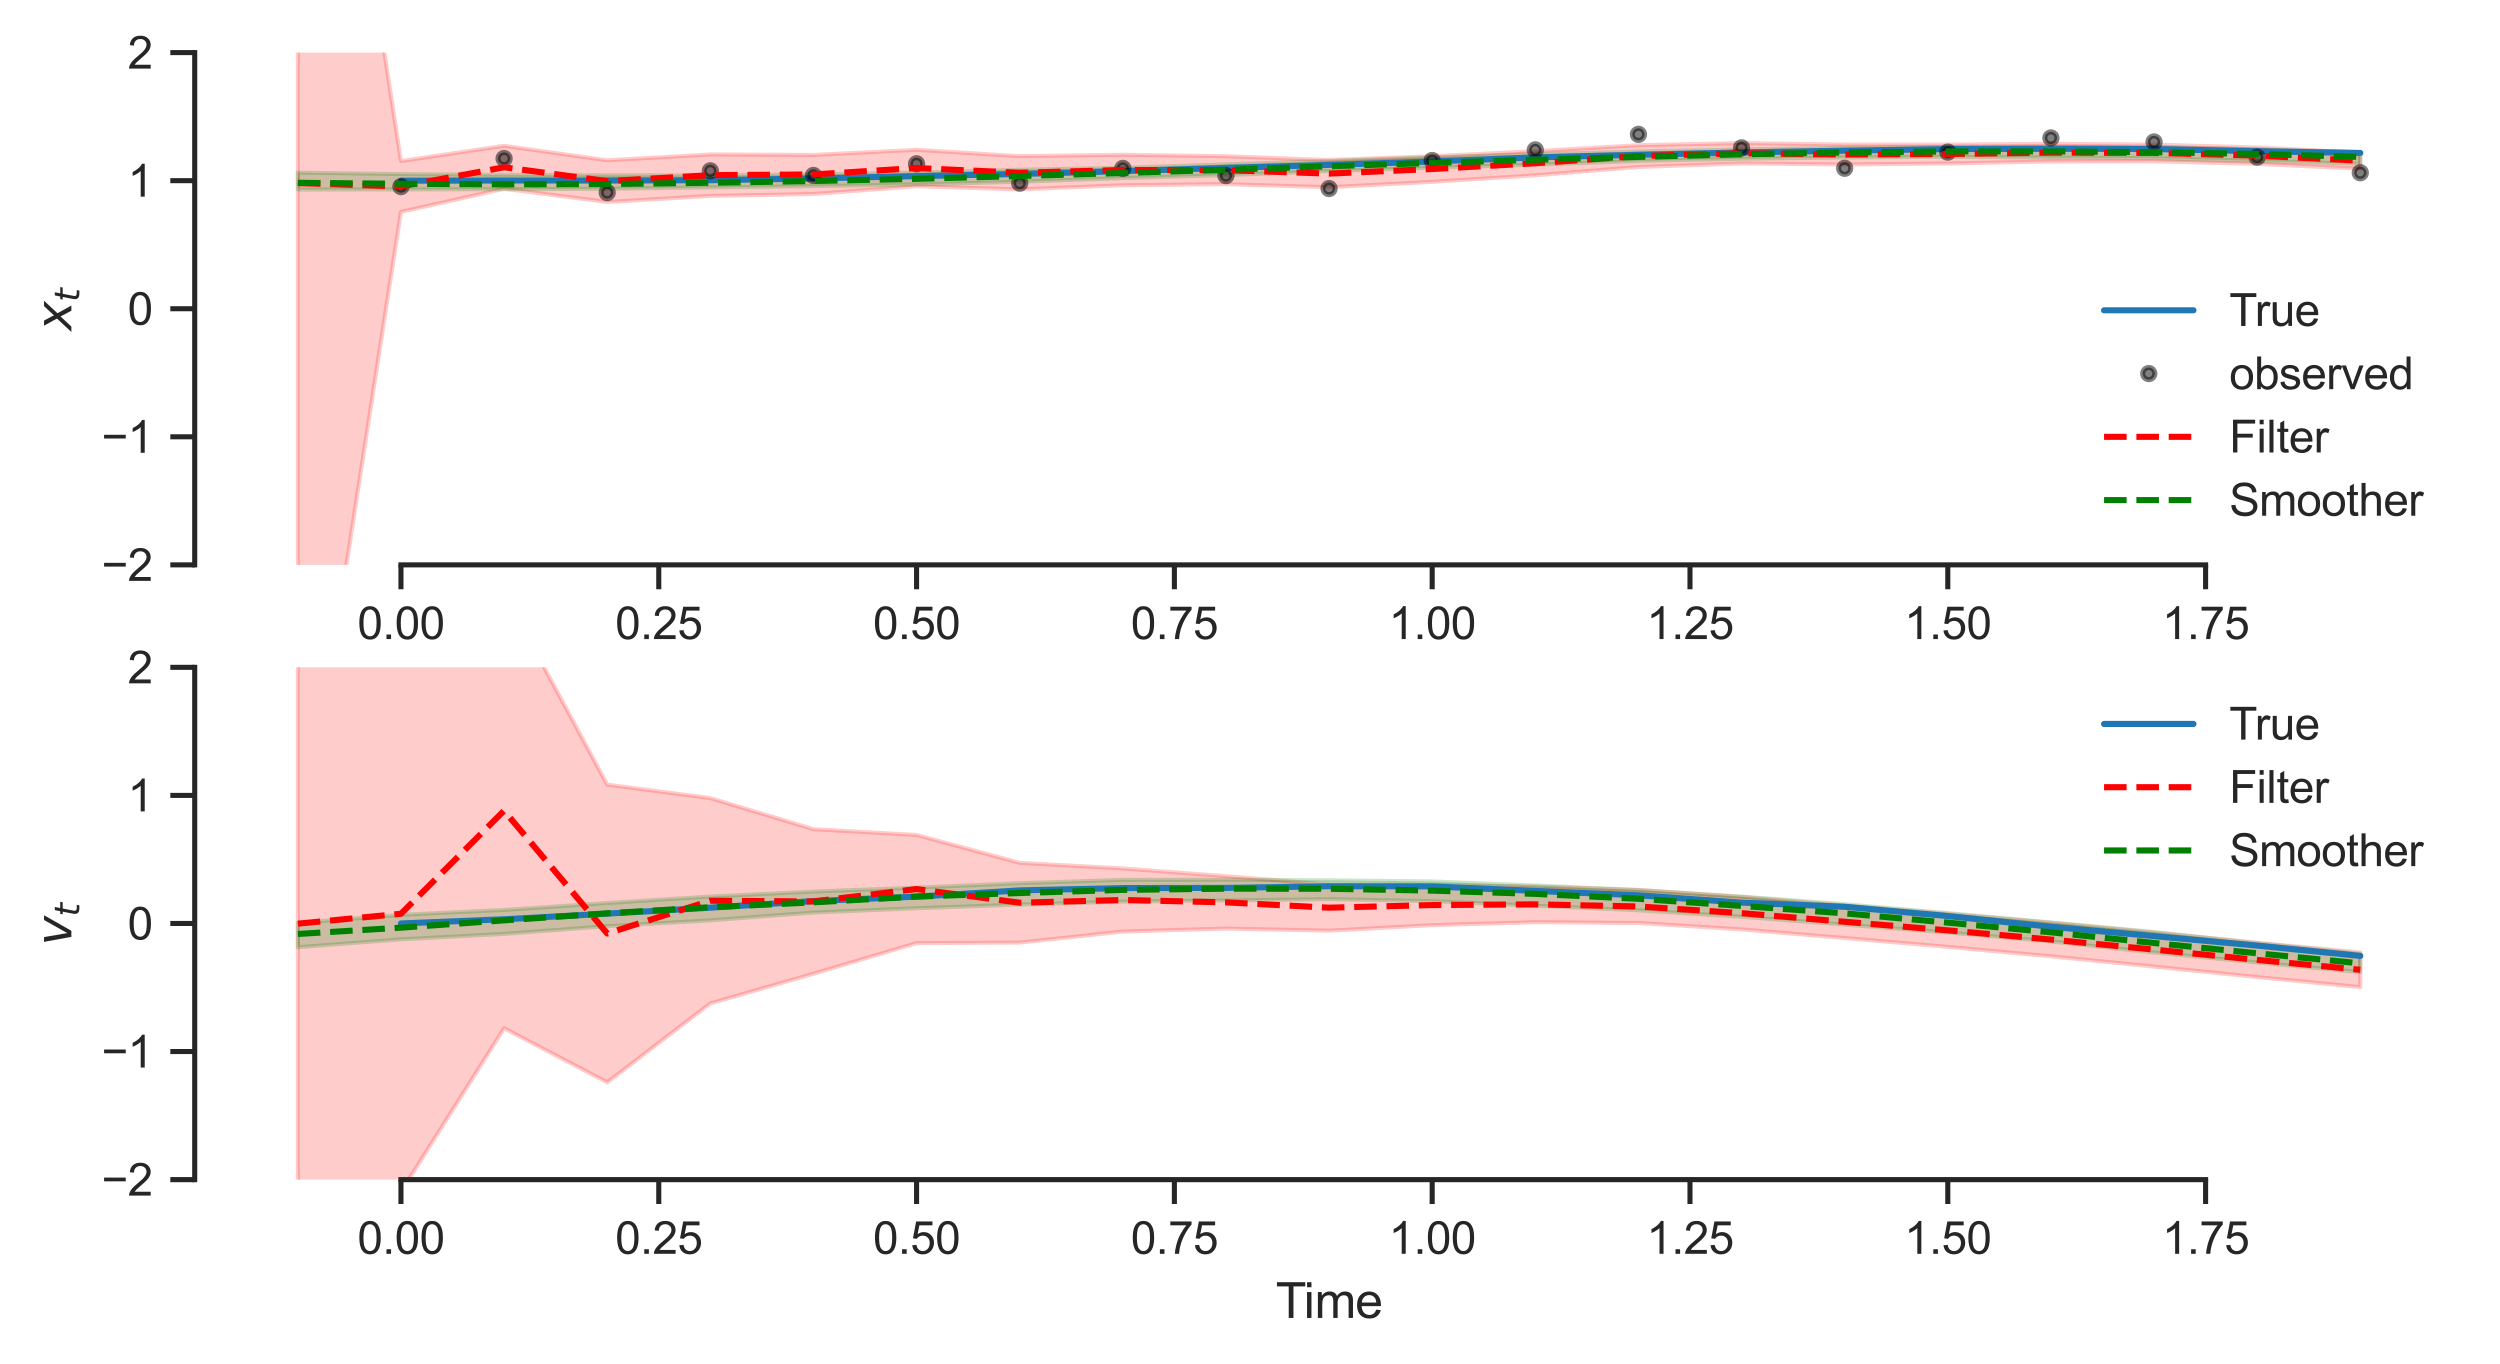 <?xml version="1.0" encoding="utf-8" standalone="no"?>
<!DOCTYPE svg PUBLIC "-//W3C//DTD SVG 1.1//EN"
  "http://www.w3.org/Graphics/SVG/1.1/DTD/svg11.dtd">
<svg xmlns:xlink="http://www.w3.org/1999/xlink" width="491.913pt" height="268.437pt" viewBox="0 0 491.913 268.437" xmlns="http://www.w3.org/2000/svg" version="1.1">
 <defs>
  <style type="text/css">*{stroke-linejoin: round; stroke-linecap: butt}</style>
 </defs>
 <g id="figure_1">
  <g id="patch_1">
   <path d="M 0 268.437 
L 491.913 268.437 
L 491.913 0 
L 0 0 
z
" style="fill: #ffffff"/>
  </g>
  <g id="axes_1">
   <g id="patch_2">
    <path d="M 38.313 111.149 
L 484.713 111.149 
L 484.713 10.349 
L 38.313 10.349 
z
" style="fill: #ffffff"/>
   </g>
   <g id="matplotlib.axis_1">
    <g id="xtick_1">
     <g id="line2d_1">
      <defs>
       <path id="m1cb5c0fa15" d="M 0 0 
L 0 4.8 
" style="stroke: #262626"/>
      </defs>
      <g>
       <use xlink:href="#m1cb5c0fa15" x="78.895" y="111.149" style="fill: #262626; stroke: #262626"/>
      </g>
     </g>
     <g id="text_1">
      <!-- 0.00 -->
      <g style="fill: #262626" transform="translate(70.332 125.748) scale(0.088 -0.088)">
       <defs>
        <path id="ArialMT-30" d="M 266 2259 
Q 266 3072 433 3567 
Q 600 4063 929 4331 
Q 1259 4600 1759 4600 
Q 2128 4600 2406 4451 
Q 2684 4303 2865 4023 
Q 3047 3744 3150 3342 
Q 3253 2941 3253 2259 
Q 3253 1453 3087 958 
Q 2922 463 2592 192 
Q 2263 -78 1759 -78 
Q 1097 -78 719 397 
Q 266 969 266 2259 
z
M 844 2259 
Q 844 1131 1108 757 
Q 1372 384 1759 384 
Q 2147 384 2411 759 
Q 2675 1134 2675 2259 
Q 2675 3391 2411 3762 
Q 2147 4134 1753 4134 
Q 1366 4134 1134 3806 
Q 844 3388 844 2259 
z
" transform="scale(0.016)"/>
        <path id="ArialMT-2e" d="M 581 0 
L 581 641 
L 1222 641 
L 1222 0 
L 581 0 
z
" transform="scale(0.016)"/>
       </defs>
       <use xlink:href="#ArialMT-30"/>
       <use xlink:href="#ArialMT-2e" x="55.615"/>
       <use xlink:href="#ArialMT-30" x="83.398"/>
       <use xlink:href="#ArialMT-30" x="139.014"/>
      </g>
     </g>
    </g>
    <g id="xtick_2">
     <g id="line2d_2">
      <g>
       <use xlink:href="#m1cb5c0fa15" x="129.622" y="111.149" style="fill: #262626; stroke: #262626"/>
      </g>
     </g>
     <g id="text_2">
      <!-- 0.25 -->
      <g style="fill: #262626" transform="translate(121.059 125.748) scale(0.088 -0.088)">
       <defs>
        <path id="ArialMT-32" d="M 3222 541 
L 3222 0 
L 194 0 
Q 188 203 259 391 
Q 375 700 629 1000 
Q 884 1300 1366 1694 
Q 2113 2306 2375 2664 
Q 2638 3022 2638 3341 
Q 2638 3675 2398 3904 
Q 2159 4134 1775 4134 
Q 1369 4134 1125 3890 
Q 881 3647 878 3216 
L 300 3275 
Q 359 3922 746 4261 
Q 1134 4600 1788 4600 
Q 2447 4600 2831 4234 
Q 3216 3869 3216 3328 
Q 3216 3053 3103 2787 
Q 2991 2522 2730 2228 
Q 2469 1934 1863 1422 
Q 1356 997 1212 845 
Q 1069 694 975 541 
L 3222 541 
z
" transform="scale(0.016)"/>
        <path id="ArialMT-35" d="M 266 1200 
L 856 1250 
Q 922 819 1161 601 
Q 1400 384 1738 384 
Q 2144 384 2425 690 
Q 2706 997 2706 1503 
Q 2706 1984 2436 2262 
Q 2166 2541 1728 2541 
Q 1456 2541 1237 2417 
Q 1019 2294 894 2097 
L 366 2166 
L 809 4519 
L 3088 4519 
L 3088 3981 
L 1259 3981 
L 1013 2750 
Q 1425 3038 1878 3038 
Q 2478 3038 2890 2622 
Q 3303 2206 3303 1553 
Q 3303 931 2941 478 
Q 2500 -78 1738 -78 
Q 1113 -78 717 272 
Q 322 622 266 1200 
z
" transform="scale(0.016)"/>
       </defs>
       <use xlink:href="#ArialMT-30"/>
       <use xlink:href="#ArialMT-2e" x="55.615"/>
       <use xlink:href="#ArialMT-32" x="83.398"/>
       <use xlink:href="#ArialMT-35" x="139.014"/>
      </g>
     </g>
    </g>
    <g id="xtick_3">
     <g id="line2d_3">
      <g>
       <use xlink:href="#m1cb5c0fa15" x="180.349" y="111.149" style="fill: #262626; stroke: #262626"/>
      </g>
     </g>
     <g id="text_3">
      <!-- 0.50 -->
      <g style="fill: #262626" transform="translate(171.786 125.748) scale(0.088 -0.088)">
       <use xlink:href="#ArialMT-30"/>
       <use xlink:href="#ArialMT-2e" x="55.615"/>
       <use xlink:href="#ArialMT-35" x="83.398"/>
       <use xlink:href="#ArialMT-30" x="139.014"/>
      </g>
     </g>
    </g>
    <g id="xtick_4">
     <g id="line2d_4">
      <g>
       <use xlink:href="#m1cb5c0fa15" x="231.077" y="111.149" style="fill: #262626; stroke: #262626"/>
      </g>
     </g>
     <g id="text_4">
      <!-- 0.75 -->
      <g style="fill: #262626" transform="translate(222.514 125.748) scale(0.088 -0.088)">
       <defs>
        <path id="ArialMT-37" d="M 303 3981 
L 303 4522 
L 3269 4522 
L 3269 4084 
Q 2831 3619 2401 2847 
Q 1972 2075 1738 1259 
Q 1569 684 1522 0 
L 944 0 
Q 953 541 1156 1306 
Q 1359 2072 1739 2783 
Q 2119 3494 2547 3981 
L 303 3981 
z
" transform="scale(0.016)"/>
       </defs>
       <use xlink:href="#ArialMT-30"/>
       <use xlink:href="#ArialMT-2e" x="55.615"/>
       <use xlink:href="#ArialMT-37" x="83.398"/>
       <use xlink:href="#ArialMT-35" x="139.014"/>
      </g>
     </g>
    </g>
    <g id="xtick_5">
     <g id="line2d_5">
      <g>
       <use xlink:href="#m1cb5c0fa15" x="281.804" y="111.149" style="fill: #262626; stroke: #262626"/>
      </g>
     </g>
     <g id="text_5">
      <!-- 1.00 -->
      <g style="fill: #262626" transform="translate(273.241 125.748) scale(0.088 -0.088)">
       <defs>
        <path id="ArialMT-31" d="M 2384 0 
L 1822 0 
L 1822 3584 
Q 1619 3391 1289 3197 
Q 959 3003 697 2906 
L 697 3450 
Q 1169 3672 1522 3987 
Q 1875 4303 2022 4600 
L 2384 4600 
L 2384 0 
z
" transform="scale(0.016)"/>
       </defs>
       <use xlink:href="#ArialMT-31"/>
       <use xlink:href="#ArialMT-2e" x="55.615"/>
       <use xlink:href="#ArialMT-30" x="83.398"/>
       <use xlink:href="#ArialMT-30" x="139.014"/>
      </g>
     </g>
    </g>
    <g id="xtick_6">
     <g id="line2d_6">
      <g>
       <use xlink:href="#m1cb5c0fa15" x="332.531" y="111.149" style="fill: #262626; stroke: #262626"/>
      </g>
     </g>
     <g id="text_6">
      <!-- 1.25 -->
      <g style="fill: #262626" transform="translate(323.968 125.748) scale(0.088 -0.088)">
       <use xlink:href="#ArialMT-31"/>
       <use xlink:href="#ArialMT-2e" x="55.615"/>
       <use xlink:href="#ArialMT-32" x="83.398"/>
       <use xlink:href="#ArialMT-35" x="139.014"/>
      </g>
     </g>
    </g>
    <g id="xtick_7">
     <g id="line2d_7">
      <g>
       <use xlink:href="#m1cb5c0fa15" x="383.258" y="111.149" style="fill: #262626; stroke: #262626"/>
      </g>
     </g>
     <g id="text_7">
      <!-- 1.50 -->
      <g style="fill: #262626" transform="translate(374.696 125.748) scale(0.088 -0.088)">
       <use xlink:href="#ArialMT-31"/>
       <use xlink:href="#ArialMT-2e" x="55.615"/>
       <use xlink:href="#ArialMT-35" x="83.398"/>
       <use xlink:href="#ArialMT-30" x="139.014"/>
      </g>
     </g>
    </g>
    <g id="xtick_8">
     <g id="line2d_8">
      <g>
       <use xlink:href="#m1cb5c0fa15" x="433.986" y="111.149" style="fill: #262626; stroke: #262626"/>
      </g>
     </g>
     <g id="text_8">
      <!-- 1.75 -->
      <g style="fill: #262626" transform="translate(425.423 125.748) scale(0.088 -0.088)">
       <use xlink:href="#ArialMT-31"/>
       <use xlink:href="#ArialMT-2e" x="55.615"/>
       <use xlink:href="#ArialMT-37" x="83.398"/>
       <use xlink:href="#ArialMT-35" x="139.014"/>
      </g>
     </g>
    </g>
   </g>
   <g id="matplotlib.axis_2">
    <g id="ytick_1">
     <g id="line2d_9">
      <defs>
       <path id="mf55a2f193c" d="M 0 0 
L -4.8 0 
" style="stroke: #262626"/>
      </defs>
      <g>
       <use xlink:href="#mf55a2f193c" x="38.313" y="111.149" style="fill: #262626; stroke: #262626"/>
      </g>
     </g>
     <g id="text_9">
      <!-- −2 -->
      <g style="fill: #262626" transform="translate(19.98 114.299) scale(0.088 -0.088)">
       <defs>
        <path id="ArialMT-2212" d="M 3381 1997 
L 356 1997 
L 356 2522 
L 3381 2522 
L 3381 1997 
z
" transform="scale(0.016)"/>
       </defs>
       <use xlink:href="#ArialMT-2212"/>
       <use xlink:href="#ArialMT-32" x="58.398"/>
      </g>
     </g>
    </g>
    <g id="ytick_2">
     <g id="line2d_10">
      <g>
       <use xlink:href="#mf55a2f193c" x="38.313" y="85.949" style="fill: #262626; stroke: #262626"/>
      </g>
     </g>
     <g id="text_10">
      <!-- −1 -->
      <g style="fill: #262626" transform="translate(19.98 89.099) scale(0.088 -0.088)">
       <use xlink:href="#ArialMT-2212"/>
       <use xlink:href="#ArialMT-31" x="58.398"/>
      </g>
     </g>
    </g>
    <g id="ytick_3">
     <g id="line2d_11">
      <g>
       <use xlink:href="#mf55a2f193c" x="38.313" y="60.749" style="fill: #262626; stroke: #262626"/>
      </g>
     </g>
     <g id="text_11">
      <!-- 0 -->
      <g style="fill: #262626" transform="translate(25.119 63.899) scale(0.088 -0.088)">
       <use xlink:href="#ArialMT-30"/>
      </g>
     </g>
    </g>
    <g id="ytick_4">
     <g id="line2d_12">
      <g>
       <use xlink:href="#mf55a2f193c" x="38.313" y="35.549" style="fill: #262626; stroke: #262626"/>
      </g>
     </g>
     <g id="text_12">
      <!-- 1 -->
      <g style="fill: #262626" transform="translate(25.119 38.699) scale(0.088 -0.088)">
       <use xlink:href="#ArialMT-31"/>
      </g>
     </g>
    </g>
    <g id="ytick_5">
     <g id="line2d_13">
      <g>
       <use xlink:href="#mf55a2f193c" x="38.313" y="10.349" style="fill: #262626; stroke: #262626"/>
      </g>
     </g>
     <g id="text_13">
      <!-- 2 -->
      <g style="fill: #262626" transform="translate(25.119 13.499) scale(0.088 -0.088)">
       <use xlink:href="#ArialMT-32"/>
      </g>
     </g>
    </g>
    <g id="text_14">
     <!-- $x_t$ -->
     <g style="fill: #262626" transform="translate(14.072 65.069) rotate(-90) scale(0.096 -0.096)">
      <defs>
       <path id="DejaVuSans-Oblique-78" d="M 3841 3500 
L 2234 1784 
L 3219 0 
L 2559 0 
L 1819 1388 
L 531 0 
L -166 0 
L 1556 1844 
L 641 3500 
L 1300 3500 
L 1972 2234 
L 3144 3500 
L 3841 3500 
z
" transform="scale(0.016)"/>
       <path id="DejaVuSans-Oblique-74" d="M 2706 3500 
L 2619 3053 
L 1472 3053 
L 1100 1153 
Q 1081 1047 1072 975 
Q 1063 903 1063 863 
Q 1063 663 1183 572 
Q 1303 481 1569 481 
L 2150 481 
L 2053 0 
L 1503 0 
Q 991 0 739 200 
Q 488 400 488 806 
Q 488 878 497 964 
Q 506 1050 525 1153 
L 897 3053 
L 409 3053 
L 500 3500 
L 978 3500 
L 1172 4494 
L 1747 4494 
L 1556 3500 
L 2706 3500 
z
" transform="scale(0.016)"/>
      </defs>
      <use xlink:href="#DejaVuSans-Oblique-78" transform="translate(0 0.312)"/>
      <use xlink:href="#DejaVuSans-Oblique-74" transform="translate(59.18 -16.094) scale(0.7)"/>
     </g>
    </g>
   </g>
   <g id="PolyCollection_1">
    <path d="M 58.604 -100.971 
L 58.604 173.013 
L 78.895 41.694 
L 99.186 37.142 
L 119.477 39.745 
L 139.767 38.547 
L 160.058 38.166 
L 180.349 36.65 
L 200.64 37.262 
L 220.931 36.45 
L 241.222 36.233 
L 261.513 36.835 
L 281.804 35.777 
L 302.095 34.492 
L 322.386 32.853 
L 342.677 32.161 
L 362.967 32.372 
L 383.258 32.162 
L 403.549 31.769 
L 423.84 31.734 
L 444.131 32.237 
L 464.422 33.204 
L 464.422 30.01 
L 464.422 30.01 
L 444.131 29.025 
L 423.84 28.437 
L 403.549 28.303 
L 383.258 28.443 
L 362.967 28.442 
L 342.677 28.15 
L 322.386 28.568 
L 302.095 29.742 
L 281.804 30.743 
L 261.513 31.483 
L 241.222 30.74 
L 220.931 30.446 
L 200.64 30.725 
L 180.349 29.479 
L 160.058 30.482 
L 139.767 30.385 
L 119.477 31.539 
L 99.186 28.681 
L 78.895 31.685 
L 58.604 -100.971 
z
" clip-path="url(#p40fc08a0a3)" style="fill: #ff0000; fill-opacity: 0.2; stroke: #ff0000; stroke-opacity: 0.2; stroke-width: 0.8"/>
   </g>
   <g id="PolyCollection_2">
    <defs>
     <path id="mf2a63a0f61" d="M 58.604 -234.464 
L 58.604 -231.146 
L 78.895 -231.164 
L 99.186 -231.213 
L 119.477 -231.296 
L 139.767 -231.555 
L 160.058 -231.817 
L 180.349 -232.159 
L 200.64 -232.672 
L 220.931 -233.401 
L 241.222 -233.977 
L 261.513 -234.789 
L 281.804 -235.42 
L 302.095 -236.042 
L 322.386 -236.764 
L 342.677 -237.203 
L 362.967 -237.453 
L 383.258 -237.595 
L 403.549 -237.43 
L 423.84 -237.324 
L 444.131 -236.791 
L 464.422 -236.216 
L 464.422 -238.514 
L 464.422 -238.514 
L 444.131 -239.087 
L 423.84 -239.415 
L 403.549 -239.514 
L 383.258 -239.531 
L 362.967 -239.352 
L 342.677 -239.018 
L 322.386 -238.623 
L 302.095 -238.075 
L 281.804 -237.47 
L 261.513 -236.768 
L 241.222 -236.093 
L 220.931 -235.435 
L 200.64 -235.045 
L 180.349 -234.487 
L 160.058 -234.119 
L 139.767 -233.931 
L 119.477 -233.944 
L 99.186 -234.027 
L 78.895 -234.183 
L 58.604 -234.464 
z
" style="stroke: #008000; stroke-opacity: 0.2; stroke-width: 0.8"/>
    </defs>
    <g clip-path="url(#p40fc08a0a3)">
     <use xlink:href="#mf2a63a0f61" x="0" y="268.437" style="fill: #008000; fill-opacity: 0.2; stroke: #008000; stroke-opacity: 0.2; stroke-width: 0.8"/>
    </g>
   </g>
   <g id="line2d_14">
    <path d="M 78.895 35.549 
L 99.186 35.52 
L 119.477 35.513 
L 139.767 35.465 
L 160.058 35.117 
L 180.349 34.654 
L 200.64 34.236 
L 220.931 33.665 
L 241.222 33.034 
L 261.513 32.449 
L 281.804 31.767 
L 302.095 30.969 
L 322.386 30.462 
L 342.677 30 
L 362.967 29.646 
L 383.258 29.336 
L 403.549 29.267 
L 423.84 29.323 
L 444.131 29.753 
L 464.422 30.1 
" clip-path="url(#p40fc08a0a3)" style="fill: none; stroke: #1f77b4; stroke-width: 1.2; stroke-linecap: round"/>
   </g>
   <g id="line2d_15">
    <defs>
     <path id="m78b565a541" d="M 0 1.2 
C 0.318 1.2 0.623 1.074 0.849 0.849 
C 1.074 0.623 1.2 0.318 1.2 0 
C 1.2 -0.318 1.074 -0.623 0.849 -0.849 
C 0.623 -1.074 0.318 -1.2 0 -1.2 
C -0.318 -1.2 -0.623 -1.074 -0.849 -0.849 
C -1.074 -0.623 -1.2 -0.318 -1.2 0 
C -1.2 0.318 -1.074 0.623 -0.849 0.849 
C -0.623 1.074 -0.318 1.2 0 1.2 
z
" style="stroke: #000000; stroke-opacity: 0.5"/>
    </defs>
    <g clip-path="url(#p40fc08a0a3)">
     <use xlink:href="#m78b565a541" x="78.895" y="36.721" style="fill-opacity: 0.5; stroke: #000000; stroke-opacity: 0.5"/>
     <use xlink:href="#m78b565a541" x="99.186" y="31.197" style="fill-opacity: 0.5; stroke: #000000; stroke-opacity: 0.5"/>
     <use xlink:href="#m78b565a541" x="119.477" y="37.888" style="fill-opacity: 0.5; stroke: #000000; stroke-opacity: 0.5"/>
     <use xlink:href="#m78b565a541" x="139.767" y="33.613" style="fill-opacity: 0.5; stroke: #000000; stroke-opacity: 0.5"/>
     <use xlink:href="#m78b565a541" x="160.058" y="34.519" style="fill-opacity: 0.5; stroke: #000000; stroke-opacity: 0.5"/>
     <use xlink:href="#m78b565a541" x="180.349" y="32.23" style="fill-opacity: 0.5; stroke: #000000; stroke-opacity: 0.5"/>
     <use xlink:href="#m78b565a541" x="200.64" y="36.039" style="fill-opacity: 0.5; stroke: #000000; stroke-opacity: 0.5"/>
     <use xlink:href="#m78b565a541" x="220.931" y="33.131" style="fill-opacity: 0.5; stroke: #000000; stroke-opacity: 0.5"/>
     <use xlink:href="#m78b565a541" x="241.222" y="34.555" style="fill-opacity: 0.5; stroke: #000000; stroke-opacity: 0.5"/>
     <use xlink:href="#m78b565a541" x="261.513" y="37.103" style="fill-opacity: 0.5; stroke: #000000; stroke-opacity: 0.5"/>
     <use xlink:href="#m78b565a541" x="281.804" y="31.582" style="fill-opacity: 0.5; stroke: #000000; stroke-opacity: 0.5"/>
     <use xlink:href="#m78b565a541" x="302.095" y="29.496" style="fill-opacity: 0.5; stroke: #000000; stroke-opacity: 0.5"/>
     <use xlink:href="#m78b565a541" x="322.386" y="26.435" style="fill-opacity: 0.5; stroke: #000000; stroke-opacity: 0.5"/>
     <use xlink:href="#m78b565a541" x="342.677" y="29.085" style="fill-opacity: 0.5; stroke: #000000; stroke-opacity: 0.5"/>
     <use xlink:href="#m78b565a541" x="362.967" y="33.11" style="fill-opacity: 0.5; stroke: #000000; stroke-opacity: 0.5"/>
     <use xlink:href="#m78b565a541" x="383.258" y="29.934" style="fill-opacity: 0.5; stroke: #000000; stroke-opacity: 0.5"/>
     <use xlink:href="#m78b565a541" x="403.549" y="27.144" style="fill-opacity: 0.5; stroke: #000000; stroke-opacity: 0.5"/>
     <use xlink:href="#m78b565a541" x="423.84" y="27.931" style="fill-opacity: 0.5; stroke: #000000; stroke-opacity: 0.5"/>
     <use xlink:href="#m78b565a541" x="444.131" y="30.919" style="fill-opacity: 0.5; stroke: #000000; stroke-opacity: 0.5"/>
     <use xlink:href="#m78b565a541" x="464.422" y="33.99" style="fill-opacity: 0.5; stroke: #000000; stroke-opacity: 0.5"/>
    </g>
   </g>
   <g id="line2d_16">
    <path d="M 58.604 36.021 
L 78.895 36.69 
L 99.186 32.911 
L 119.477 35.642 
L 139.767 34.466 
L 160.058 34.324 
L 180.349 33.065 
L 200.64 33.993 
L 220.931 33.448 
L 241.222 33.487 
L 261.513 34.159 
L 281.804 33.26 
L 302.095 32.117 
L 322.386 30.711 
L 342.677 30.156 
L 362.967 30.407 
L 383.258 30.302 
L 403.549 30.036 
L 423.84 30.086 
L 444.131 30.631 
L 464.422 31.607 
" clip-path="url(#p40fc08a0a3)" style="fill: none; stroke-dasharray: 4.44,1.92; stroke-dashoffset: 0; stroke: #ff0000; stroke-width: 1.2"/>
   </g>
   <g id="line2d_17">
    <path d="M 58.604 35.966 
L 78.895 36.162 
L 99.186 36.276 
L 119.477 36.21 
L 139.767 35.965 
L 160.058 35.621 
L 180.349 35.193 
L 200.64 34.644 
L 220.931 34.037 
L 241.222 33.404 
L 261.513 32.717 
L 281.804 32.054 
L 302.095 31.433 
L 322.386 30.875 
L 342.677 30.36 
L 362.967 30.004 
L 383.258 29.802 
L 403.549 29.782 
L 423.84 29.946 
L 444.131 30.295 
L 464.422 30.871 
" clip-path="url(#p40fc08a0a3)" style="fill: none; stroke-dasharray: 4.44,1.92; stroke-dashoffset: 0; stroke: #008000; stroke-width: 1.2"/>
   </g>
   <g id="patch_3">
    <path d="M 38.313 111.149 
L 38.313 10.349 
" style="fill: none; stroke: #262626; stroke-linejoin: miter; stroke-linecap: square"/>
   </g>
   <g id="patch_4">
    <path d="M 78.895 111.149 
L 433.986 111.149 
" style="fill: none; stroke: #262626; stroke-linejoin: miter; stroke-linecap: square"/>
   </g>
   <g id="legend_1">
    <g id="line2d_18">
     <path d="M 414.003 61.057 
L 422.803 61.057 
L 431.603 61.057 
" style="fill: none; stroke: #1f77b4; stroke-width: 1.2; stroke-linecap: round"/>
    </g>
    <g id="text_15">
     <!-- True -->
     <g style="fill: #262626" transform="translate(438.644 64.137) scale(0.088 -0.088)">
      <defs>
       <path id="ArialMT-54" d="M 1659 0 
L 1659 4041 
L 150 4041 
L 150 4581 
L 3781 4581 
L 3781 4041 
L 2266 4041 
L 2266 0 
L 1659 0 
z
" transform="scale(0.016)"/>
       <path id="ArialMT-72" d="M 416 0 
L 416 3319 
L 922 3319 
L 922 2816 
Q 1116 3169 1280 3281 
Q 1444 3394 1641 3394 
Q 1925 3394 2219 3213 
L 2025 2691 
Q 1819 2813 1613 2813 
Q 1428 2813 1281 2702 
Q 1134 2591 1072 2394 
Q 978 2094 978 1738 
L 978 0 
L 416 0 
z
" transform="scale(0.016)"/>
       <path id="ArialMT-75" d="M 2597 0 
L 2597 488 
Q 2209 -75 1544 -75 
Q 1250 -75 995 37 
Q 741 150 617 320 
Q 494 491 444 738 
Q 409 903 409 1263 
L 409 3319 
L 972 3319 
L 972 1478 
Q 972 1038 1006 884 
Q 1059 663 1231 536 
Q 1403 409 1656 409 
Q 1909 409 2131 539 
Q 2353 669 2445 892 
Q 2538 1116 2538 1541 
L 2538 3319 
L 3100 3319 
L 3100 0 
L 2597 0 
z
" transform="scale(0.016)"/>
       <path id="ArialMT-65" d="M 2694 1069 
L 3275 997 
Q 3138 488 2766 206 
Q 2394 -75 1816 -75 
Q 1088 -75 661 373 
Q 234 822 234 1631 
Q 234 2469 665 2931 
Q 1097 3394 1784 3394 
Q 2450 3394 2872 2941 
Q 3294 2488 3294 1666 
Q 3294 1616 3291 1516 
L 816 1516 
Q 847 969 1125 678 
Q 1403 388 1819 388 
Q 2128 388 2347 550 
Q 2566 713 2694 1069 
z
M 847 1978 
L 2700 1978 
Q 2663 2397 2488 2606 
Q 2219 2931 1791 2931 
Q 1403 2931 1139 2672 
Q 875 2413 847 1978 
z
" transform="scale(0.016)"/>
      </defs>
      <use xlink:href="#ArialMT-54"/>
      <use xlink:href="#ArialMT-72" x="57.334"/>
      <use xlink:href="#ArialMT-75" x="90.635"/>
      <use xlink:href="#ArialMT-65" x="146.25"/>
     </g>
    </g>
    <g id="line2d_19">
     <g>
      <use xlink:href="#m78b565a541" x="422.803" y="73.505" style="fill-opacity: 0.5; stroke: #000000; stroke-opacity: 0.5"/>
     </g>
    </g>
    <g id="text_16">
     <!-- observed -->
     <g style="fill: #262626" transform="translate(438.644 76.585) scale(0.088 -0.088)">
      <defs>
       <path id="ArialMT-6f" d="M 213 1659 
Q 213 2581 725 3025 
Q 1153 3394 1769 3394 
Q 2453 3394 2887 2945 
Q 3322 2497 3322 1706 
Q 3322 1066 3130 698 
Q 2938 331 2570 128 
Q 2203 -75 1769 -75 
Q 1072 -75 642 372 
Q 213 819 213 1659 
z
M 791 1659 
Q 791 1022 1069 705 
Q 1347 388 1769 388 
Q 2188 388 2466 706 
Q 2744 1025 2744 1678 
Q 2744 2294 2464 2611 
Q 2184 2928 1769 2928 
Q 1347 2928 1069 2612 
Q 791 2297 791 1659 
z
" transform="scale(0.016)"/>
       <path id="ArialMT-62" d="M 941 0 
L 419 0 
L 419 4581 
L 981 4581 
L 981 2947 
Q 1338 3394 1891 3394 
Q 2197 3394 2470 3270 
Q 2744 3147 2920 2923 
Q 3097 2700 3197 2384 
Q 3297 2069 3297 1709 
Q 3297 856 2875 390 
Q 2453 -75 1863 -75 
Q 1275 -75 941 416 
L 941 0 
z
M 934 1684 
Q 934 1088 1097 822 
Q 1363 388 1816 388 
Q 2184 388 2453 708 
Q 2722 1028 2722 1663 
Q 2722 2313 2464 2622 
Q 2206 2931 1841 2931 
Q 1472 2931 1203 2611 
Q 934 2291 934 1684 
z
" transform="scale(0.016)"/>
       <path id="ArialMT-73" d="M 197 991 
L 753 1078 
Q 800 744 1014 566 
Q 1228 388 1613 388 
Q 2000 388 2187 545 
Q 2375 703 2375 916 
Q 2375 1106 2209 1216 
Q 2094 1291 1634 1406 
Q 1016 1563 777 1677 
Q 538 1791 414 1992 
Q 291 2194 291 2438 
Q 291 2659 392 2848 
Q 494 3038 669 3163 
Q 800 3259 1026 3326 
Q 1253 3394 1513 3394 
Q 1903 3394 2198 3281 
Q 2494 3169 2634 2976 
Q 2775 2784 2828 2463 
L 2278 2388 
Q 2241 2644 2061 2787 
Q 1881 2931 1553 2931 
Q 1166 2931 1000 2803 
Q 834 2675 834 2503 
Q 834 2394 903 2306 
Q 972 2216 1119 2156 
Q 1203 2125 1616 2013 
Q 2213 1853 2448 1751 
Q 2684 1650 2818 1456 
Q 2953 1263 2953 975 
Q 2953 694 2789 445 
Q 2625 197 2315 61 
Q 2006 -75 1616 -75 
Q 969 -75 630 194 
Q 291 463 197 991 
z
" transform="scale(0.016)"/>
       <path id="ArialMT-76" d="M 1344 0 
L 81 3319 
L 675 3319 
L 1388 1331 
Q 1503 1009 1600 663 
Q 1675 925 1809 1294 
L 2547 3319 
L 3125 3319 
L 1869 0 
L 1344 0 
z
" transform="scale(0.016)"/>
       <path id="ArialMT-64" d="M 2575 0 
L 2575 419 
Q 2259 -75 1647 -75 
Q 1250 -75 917 144 
Q 584 363 401 755 
Q 219 1147 219 1656 
Q 219 2153 384 2558 
Q 550 2963 881 3178 
Q 1213 3394 1622 3394 
Q 1922 3394 2156 3267 
Q 2391 3141 2538 2938 
L 2538 4581 
L 3097 4581 
L 3097 0 
L 2575 0 
z
M 797 1656 
Q 797 1019 1065 703 
Q 1334 388 1700 388 
Q 2069 388 2326 689 
Q 2584 991 2584 1609 
Q 2584 2291 2321 2609 
Q 2059 2928 1675 2928 
Q 1300 2928 1048 2622 
Q 797 2316 797 1656 
z
" transform="scale(0.016)"/>
      </defs>
      <use xlink:href="#ArialMT-6f"/>
      <use xlink:href="#ArialMT-62" x="55.615"/>
      <use xlink:href="#ArialMT-73" x="111.23"/>
      <use xlink:href="#ArialMT-65" x="161.23"/>
      <use xlink:href="#ArialMT-72" x="216.846"/>
      <use xlink:href="#ArialMT-76" x="250.146"/>
      <use xlink:href="#ArialMT-65" x="300.146"/>
      <use xlink:href="#ArialMT-64" x="355.762"/>
     </g>
    </g>
    <g id="line2d_20">
     <path d="M 414.003 85.953 
L 422.803 85.953 
L 431.603 85.953 
" style="fill: none; stroke-dasharray: 4.44,1.92; stroke-dashoffset: 0; stroke: #ff0000; stroke-width: 1.2"/>
    </g>
    <g id="text_17">
     <!-- Filter -->
     <g style="fill: #262626" transform="translate(438.644 89.033) scale(0.088 -0.088)">
      <defs>
       <path id="ArialMT-46" d="M 525 0 
L 525 4581 
L 3616 4581 
L 3616 4041 
L 1131 4041 
L 1131 2622 
L 3281 2622 
L 3281 2081 
L 1131 2081 
L 1131 0 
L 525 0 
z
" transform="scale(0.016)"/>
       <path id="ArialMT-69" d="M 425 3934 
L 425 4581 
L 988 4581 
L 988 3934 
L 425 3934 
z
M 425 0 
L 425 3319 
L 988 3319 
L 988 0 
L 425 0 
z
" transform="scale(0.016)"/>
       <path id="ArialMT-6c" d="M 409 0 
L 409 4581 
L 972 4581 
L 972 0 
L 409 0 
z
" transform="scale(0.016)"/>
       <path id="ArialMT-74" d="M 1650 503 
L 1731 6 
Q 1494 -44 1306 -44 
Q 1000 -44 831 53 
Q 663 150 594 308 
Q 525 466 525 972 
L 525 2881 
L 113 2881 
L 113 3319 
L 525 3319 
L 525 4141 
L 1084 4478 
L 1084 3319 
L 1650 3319 
L 1650 2881 
L 1084 2881 
L 1084 941 
Q 1084 700 1114 631 
Q 1144 563 1211 522 
Q 1278 481 1403 481 
Q 1497 481 1650 503 
z
" transform="scale(0.016)"/>
      </defs>
      <use xlink:href="#ArialMT-46"/>
      <use xlink:href="#ArialMT-69" x="61.084"/>
      <use xlink:href="#ArialMT-6c" x="83.301"/>
      <use xlink:href="#ArialMT-74" x="105.518"/>
      <use xlink:href="#ArialMT-65" x="133.301"/>
      <use xlink:href="#ArialMT-72" x="188.916"/>
     </g>
    </g>
    <g id="line2d_21">
     <path d="M 414.003 98.4 
L 422.803 98.4 
L 431.603 98.4 
" style="fill: none; stroke-dasharray: 4.44,1.92; stroke-dashoffset: 0; stroke: #008000; stroke-width: 1.2"/>
    </g>
    <g id="text_18">
     <!-- Smoother -->
     <g style="fill: #262626" transform="translate(438.644 101.48) scale(0.088 -0.088)">
      <defs>
       <path id="ArialMT-53" d="M 288 1472 
L 859 1522 
Q 900 1178 1048 958 
Q 1197 738 1509 602 
Q 1822 466 2213 466 
Q 2559 466 2825 569 
Q 3091 672 3220 851 
Q 3350 1031 3350 1244 
Q 3350 1459 3225 1620 
Q 3100 1781 2813 1891 
Q 2628 1963 1997 2114 
Q 1366 2266 1113 2400 
Q 784 2572 623 2826 
Q 463 3081 463 3397 
Q 463 3744 659 4045 
Q 856 4347 1234 4503 
Q 1613 4659 2075 4659 
Q 2584 4659 2973 4495 
Q 3363 4331 3572 4012 
Q 3781 3694 3797 3291 
L 3216 3247 
Q 3169 3681 2898 3903 
Q 2628 4125 2100 4125 
Q 1550 4125 1298 3923 
Q 1047 3722 1047 3438 
Q 1047 3191 1225 3031 
Q 1400 2872 2139 2705 
Q 2878 2538 3153 2413 
Q 3553 2228 3743 1945 
Q 3934 1663 3934 1294 
Q 3934 928 3725 604 
Q 3516 281 3123 101 
Q 2731 -78 2241 -78 
Q 1619 -78 1198 103 
Q 778 284 539 648 
Q 300 1013 288 1472 
z
" transform="scale(0.016)"/>
       <path id="ArialMT-6d" d="M 422 0 
L 422 3319 
L 925 3319 
L 925 2853 
Q 1081 3097 1340 3245 
Q 1600 3394 1931 3394 
Q 2300 3394 2536 3241 
Q 2772 3088 2869 2813 
Q 3263 3394 3894 3394 
Q 4388 3394 4653 3120 
Q 4919 2847 4919 2278 
L 4919 0 
L 4359 0 
L 4359 2091 
Q 4359 2428 4304 2576 
Q 4250 2725 4106 2815 
Q 3963 2906 3769 2906 
Q 3419 2906 3187 2673 
Q 2956 2441 2956 1928 
L 2956 0 
L 2394 0 
L 2394 2156 
Q 2394 2531 2256 2718 
Q 2119 2906 1806 2906 
Q 1569 2906 1367 2781 
Q 1166 2656 1075 2415 
Q 984 2175 984 1722 
L 984 0 
L 422 0 
z
" transform="scale(0.016)"/>
       <path id="ArialMT-68" d="M 422 0 
L 422 4581 
L 984 4581 
L 984 2938 
Q 1378 3394 1978 3394 
Q 2347 3394 2619 3248 
Q 2891 3103 3008 2847 
Q 3125 2591 3125 2103 
L 3125 0 
L 2563 0 
L 2563 2103 
Q 2563 2525 2380 2717 
Q 2197 2909 1863 2909 
Q 1613 2909 1392 2779 
Q 1172 2650 1078 2428 
Q 984 2206 984 1816 
L 984 0 
L 422 0 
z
" transform="scale(0.016)"/>
      </defs>
      <use xlink:href="#ArialMT-53"/>
      <use xlink:href="#ArialMT-6d" x="66.699"/>
      <use xlink:href="#ArialMT-6f" x="150"/>
      <use xlink:href="#ArialMT-6f" x="205.615"/>
      <use xlink:href="#ArialMT-74" x="261.23"/>
      <use xlink:href="#ArialMT-68" x="289.014"/>
      <use xlink:href="#ArialMT-65" x="344.629"/>
      <use xlink:href="#ArialMT-72" x="400.244"/>
     </g>
    </g>
   </g>
  </g>
  <g id="axes_2">
   <g id="patch_5">
    <path d="M 38.313 232.109 
L 484.713 232.109 
L 484.713 131.309 
L 38.313 131.309 
z
" style="fill: #ffffff"/>
   </g>
   <g id="matplotlib.axis_3">
    <g id="xtick_9">
     <g id="line2d_22">
      <g>
       <use xlink:href="#m1cb5c0fa15" x="78.895" y="232.109" style="fill: #262626; stroke: #262626"/>
      </g>
     </g>
     <g id="text_19">
      <!-- 0.00 -->
      <g style="fill: #262626" transform="translate(70.332 246.708) scale(0.088 -0.088)">
       <use xlink:href="#ArialMT-30"/>
       <use xlink:href="#ArialMT-2e" x="55.615"/>
       <use xlink:href="#ArialMT-30" x="83.398"/>
       <use xlink:href="#ArialMT-30" x="139.014"/>
      </g>
     </g>
    </g>
    <g id="xtick_10">
     <g id="line2d_23">
      <g>
       <use xlink:href="#m1cb5c0fa15" x="129.622" y="232.109" style="fill: #262626; stroke: #262626"/>
      </g>
     </g>
     <g id="text_20">
      <!-- 0.25 -->
      <g style="fill: #262626" transform="translate(121.059 246.708) scale(0.088 -0.088)">
       <use xlink:href="#ArialMT-30"/>
       <use xlink:href="#ArialMT-2e" x="55.615"/>
       <use xlink:href="#ArialMT-32" x="83.398"/>
       <use xlink:href="#ArialMT-35" x="139.014"/>
      </g>
     </g>
    </g>
    <g id="xtick_11">
     <g id="line2d_24">
      <g>
       <use xlink:href="#m1cb5c0fa15" x="180.349" y="232.109" style="fill: #262626; stroke: #262626"/>
      </g>
     </g>
     <g id="text_21">
      <!-- 0.50 -->
      <g style="fill: #262626" transform="translate(171.786 246.708) scale(0.088 -0.088)">
       <use xlink:href="#ArialMT-30"/>
       <use xlink:href="#ArialMT-2e" x="55.615"/>
       <use xlink:href="#ArialMT-35" x="83.398"/>
       <use xlink:href="#ArialMT-30" x="139.014"/>
      </g>
     </g>
    </g>
    <g id="xtick_12">
     <g id="line2d_25">
      <g>
       <use xlink:href="#m1cb5c0fa15" x="231.077" y="232.109" style="fill: #262626; stroke: #262626"/>
      </g>
     </g>
     <g id="text_22">
      <!-- 0.75 -->
      <g style="fill: #262626" transform="translate(222.514 246.708) scale(0.088 -0.088)">
       <use xlink:href="#ArialMT-30"/>
       <use xlink:href="#ArialMT-2e" x="55.615"/>
       <use xlink:href="#ArialMT-37" x="83.398"/>
       <use xlink:href="#ArialMT-35" x="139.014"/>
      </g>
     </g>
    </g>
    <g id="xtick_13">
     <g id="line2d_26">
      <g>
       <use xlink:href="#m1cb5c0fa15" x="281.804" y="232.109" style="fill: #262626; stroke: #262626"/>
      </g>
     </g>
     <g id="text_23">
      <!-- 1.00 -->
      <g style="fill: #262626" transform="translate(273.241 246.708) scale(0.088 -0.088)">
       <use xlink:href="#ArialMT-31"/>
       <use xlink:href="#ArialMT-2e" x="55.615"/>
       <use xlink:href="#ArialMT-30" x="83.398"/>
       <use xlink:href="#ArialMT-30" x="139.014"/>
      </g>
     </g>
    </g>
    <g id="xtick_14">
     <g id="line2d_27">
      <g>
       <use xlink:href="#m1cb5c0fa15" x="332.531" y="232.109" style="fill: #262626; stroke: #262626"/>
      </g>
     </g>
     <g id="text_24">
      <!-- 1.25 -->
      <g style="fill: #262626" transform="translate(323.968 246.708) scale(0.088 -0.088)">
       <use xlink:href="#ArialMT-31"/>
       <use xlink:href="#ArialMT-2e" x="55.615"/>
       <use xlink:href="#ArialMT-32" x="83.398"/>
       <use xlink:href="#ArialMT-35" x="139.014"/>
      </g>
     </g>
    </g>
    <g id="xtick_15">
     <g id="line2d_28">
      <g>
       <use xlink:href="#m1cb5c0fa15" x="383.258" y="232.109" style="fill: #262626; stroke: #262626"/>
      </g>
     </g>
     <g id="text_25">
      <!-- 1.50 -->
      <g style="fill: #262626" transform="translate(374.696 246.708) scale(0.088 -0.088)">
       <use xlink:href="#ArialMT-31"/>
       <use xlink:href="#ArialMT-2e" x="55.615"/>
       <use xlink:href="#ArialMT-35" x="83.398"/>
       <use xlink:href="#ArialMT-30" x="139.014"/>
      </g>
     </g>
    </g>
    <g id="xtick_16">
     <g id="line2d_29">
      <g>
       <use xlink:href="#m1cb5c0fa15" x="433.986" y="232.109" style="fill: #262626; stroke: #262626"/>
      </g>
     </g>
     <g id="text_26">
      <!-- 1.75 -->
      <g style="fill: #262626" transform="translate(425.423 246.708) scale(0.088 -0.088)">
       <use xlink:href="#ArialMT-31"/>
       <use xlink:href="#ArialMT-2e" x="55.615"/>
       <use xlink:href="#ArialMT-37" x="83.398"/>
       <use xlink:href="#ArialMT-35" x="139.014"/>
      </g>
     </g>
    </g>
    <g id="text_27">
     <!-- Time -->
     <g style="fill: #262626" transform="translate(251.027 259.329) scale(0.096 -0.096)">
      <use xlink:href="#ArialMT-54"/>
      <use xlink:href="#ArialMT-69" x="57.334"/>
      <use xlink:href="#ArialMT-6d" x="79.551"/>
      <use xlink:href="#ArialMT-65" x="162.852"/>
     </g>
    </g>
   </g>
   <g id="matplotlib.axis_4">
    <g id="ytick_6">
     <g id="line2d_30">
      <g>
       <use xlink:href="#mf55a2f193c" x="38.313" y="232.109" style="fill: #262626; stroke: #262626"/>
      </g>
     </g>
     <g id="text_28">
      <!-- −2 -->
      <g style="fill: #262626" transform="translate(19.98 235.259) scale(0.088 -0.088)">
       <use xlink:href="#ArialMT-2212"/>
       <use xlink:href="#ArialMT-32" x="58.398"/>
      </g>
     </g>
    </g>
    <g id="ytick_7">
     <g id="line2d_31">
      <g>
       <use xlink:href="#mf55a2f193c" x="38.313" y="206.909" style="fill: #262626; stroke: #262626"/>
      </g>
     </g>
     <g id="text_29">
      <!-- −1 -->
      <g style="fill: #262626" transform="translate(19.98 210.059) scale(0.088 -0.088)">
       <use xlink:href="#ArialMT-2212"/>
       <use xlink:href="#ArialMT-31" x="58.398"/>
      </g>
     </g>
    </g>
    <g id="ytick_8">
     <g id="line2d_32">
      <g>
       <use xlink:href="#mf55a2f193c" x="38.313" y="181.709" style="fill: #262626; stroke: #262626"/>
      </g>
     </g>
     <g id="text_30">
      <!-- 0 -->
      <g style="fill: #262626" transform="translate(25.119 184.859) scale(0.088 -0.088)">
       <use xlink:href="#ArialMT-30"/>
      </g>
     </g>
    </g>
    <g id="ytick_9">
     <g id="line2d_33">
      <g>
       <use xlink:href="#mf55a2f193c" x="38.313" y="156.509" style="fill: #262626; stroke: #262626"/>
      </g>
     </g>
     <g id="text_31">
      <!-- 1 -->
      <g style="fill: #262626" transform="translate(25.119 159.659) scale(0.088 -0.088)">
       <use xlink:href="#ArialMT-31"/>
      </g>
     </g>
    </g>
    <g id="ytick_10">
     <g id="line2d_34">
      <g>
       <use xlink:href="#mf55a2f193c" x="38.313" y="131.309" style="fill: #262626; stroke: #262626"/>
      </g>
     </g>
     <g id="text_32">
      <!-- 2 -->
      <g style="fill: #262626" transform="translate(25.119 134.459) scale(0.088 -0.088)">
       <use xlink:href="#ArialMT-32"/>
      </g>
     </g>
    </g>
    <g id="text_33">
     <!-- $v_t$ -->
     <g style="fill: #262626" transform="translate(14.072 186.029) rotate(-90) scale(0.096 -0.096)">
      <defs>
       <path id="DejaVuSans-Oblique-76" d="M 459 3500 
L 1069 3500 
L 1581 525 
L 3256 3500 
L 3866 3500 
L 1875 0 
L 1100 0 
L 459 3500 
z
" transform="scale(0.016)"/>
      </defs>
      <use xlink:href="#DejaVuSans-Oblique-76" transform="translate(0 0.312)"/>
      <use xlink:href="#DejaVuSans-Oblique-74" transform="translate(59.18 -16.094) scale(0.7)"/>
     </g>
    </g>
   </g>
   <g id="PolyCollection_3">
    <defs>
     <path id="md8295fe51e" d="M 58.604 -142.477 
L 58.604 -30.907 
L 78.895 -33.955 
L 99.186 -66.099 
L 119.477 -55.466 
L 139.767 -71.007 
L 160.058 -76.841 
L 180.349 -82.861 
L 200.64 -82.966 
L 220.931 -85.14 
L 241.222 -85.731 
L 261.513 -85.313 
L 281.804 -86.397 
L 302.095 -86.986 
L 322.386 -86.821 
L 342.677 -85.566 
L 362.967 -83.86 
L 383.258 -82.129 
L 403.549 -80.261 
L 423.84 -78.24 
L 444.131 -76.185 
L 464.422 -74.204 
L 464.422 -81.024 
L 464.422 -81.024 
L 444.131 -82.936 
L 423.84 -84.939 
L 403.549 -86.871 
L 383.258 -88.625 
L 362.967 -90.265 
L 342.677 -91.952 
L 322.386 -93.335 
L 302.095 -93.989 
L 281.804 -94.303 
L 261.513 -94.362 
L 241.222 -96.039 
L 220.931 -97.557 
L 200.64 -98.661 
L 180.349 -104.147 
L 160.058 -105.284 
L 139.767 -111.396 
L 119.477 -114.056 
L 99.186 -151.738 
L 78.895 -143.329 
L 58.604 -142.477 
z
" style="stroke: #ff0000; stroke-opacity: 0.2; stroke-width: 0.8"/>
    </defs>
    <g clip-path="url(#p87247b03c4)">
     <use xlink:href="#md8295fe51e" x="0" y="268.437" style="fill: #ff0000; fill-opacity: 0.2; stroke: #ff0000; stroke-opacity: 0.2; stroke-width: 0.8"/>
    </g>
   </g>
   <g id="PolyCollection_4">
    <defs>
     <path id="m9c20bd227d" d="M 58.604 -86.843 
L 58.604 -82.06 
L 78.895 -83.606 
L 99.186 -84.678 
L 119.477 -86.202 
L 139.767 -87.342 
L 160.058 -88.876 
L 180.349 -89.724 
L 200.64 -90.445 
L 220.931 -91.043 
L 241.222 -91.265 
L 261.513 -91.513 
L 281.804 -91.129 
L 302.095 -90.22 
L 322.386 -89.32 
L 342.677 -88.047 
L 362.967 -86.502 
L 383.258 -84.962 
L 403.549 -83.196 
L 423.84 -81.008 
L 444.131 -79.05 
L 464.422 -77.159 
L 464.422 -80.805 
L 464.422 -80.805 
L 444.131 -82.854 
L 423.84 -85.058 
L 403.549 -86.931 
L 383.258 -88.783 
L 362.967 -90.529 
L 342.677 -92.017 
L 322.386 -93.3 
L 302.095 -94.21 
L 281.804 -95.006 
L 261.513 -95.225 
L 241.222 -95.349 
L 220.931 -95.304 
L 200.64 -94.658 
L 180.349 -93.788 
L 160.058 -93.005 
L 139.767 -92.039 
L 119.477 -90.752 
L 99.186 -89.388 
L 78.895 -88.432 
L 58.604 -86.843 
z
" style="stroke: #008000; stroke-opacity: 0.2; stroke-width: 0.8"/>
    </defs>
    <g clip-path="url(#p87247b03c4)">
     <use xlink:href="#m9c20bd227d" x="0" y="268.437" style="fill: #008000; fill-opacity: 0.2; stroke: #008000; stroke-opacity: 0.2; stroke-width: 0.8"/>
    </g>
   </g>
   <g id="line2d_35">
    <path d="M 78.895 181.709 
L 99.186 180.878 
L 119.477 179.773 
L 139.767 178.595 
L 160.058 177.301 
L 180.349 176.424 
L 200.64 175.198 
L 220.931 174.74 
L 241.222 174.708 
L 261.513 174.382 
L 281.804 174.405 
L 302.095 175.305 
L 322.386 176.159 
L 342.677 177.603 
L 362.967 178.421 
L 383.258 180.25 
L 403.549 182.357 
L 423.84 184.2 
L 444.131 186.059 
L 464.422 188.092 
" clip-path="url(#p87247b03c4)" style="fill: none; stroke: #1f77b4; stroke-width: 1.2; stroke-linecap: round"/>
   </g>
   <g id="line2d_36">
    <path d="M 58.604 181.745 
L 78.895 179.795 
L 99.186 159.518 
L 119.477 183.676 
L 139.767 177.236 
L 160.058 177.374 
L 180.349 174.933 
L 200.64 177.623 
L 220.931 177.088 
L 241.222 177.552 
L 261.513 178.599 
L 281.804 178.087 
L 302.095 177.949 
L 322.386 178.359 
L 342.677 179.678 
L 362.967 181.374 
L 383.258 183.06 
L 403.549 184.871 
L 423.84 186.848 
L 444.131 188.876 
L 464.422 190.823 
" clip-path="url(#p87247b03c4)" style="fill: none; stroke-dasharray: 4.44,1.92; stroke-dashoffset: 0; stroke: #ff0000; stroke-width: 1.2"/>
   </g>
   <g id="line2d_37">
    <path d="M 58.604 183.776 
L 78.895 182.529 
L 99.186 181.096 
L 119.477 179.705 
L 139.767 178.513 
L 160.058 177.552 
L 180.349 176.416 
L 200.64 175.716 
L 220.931 175.097 
L 241.222 174.862 
L 261.513 174.88 
L 281.804 175.243 
L 302.095 175.885 
L 322.386 176.848 
L 342.677 178.251 
L 362.967 179.713 
L 383.258 181.539 
L 403.549 183.445 
L 423.84 185.553 
L 444.131 187.573 
L 464.422 189.554 
" clip-path="url(#p87247b03c4)" style="fill: none; stroke-dasharray: 4.44,1.92; stroke-dashoffset: 0; stroke: #008000; stroke-width: 1.2"/>
   </g>
   <g id="patch_6">
    <path d="M 38.313 232.109 
L 38.313 131.309 
" style="fill: none; stroke: #262626; stroke-linejoin: miter; stroke-linecap: square"/>
   </g>
   <g id="patch_7">
    <path d="M 78.895 232.109 
L 433.986 232.109 
" style="fill: none; stroke: #262626; stroke-linejoin: miter; stroke-linecap: square"/>
   </g>
   <g id="legend_2">
    <g id="line2d_38">
     <path d="M 414.003 142.448 
L 422.803 142.448 
L 431.603 142.448 
" style="fill: none; stroke: #1f77b4; stroke-width: 1.2; stroke-linecap: round"/>
    </g>
    <g id="text_34">
     <!-- True -->
     <g style="fill: #262626" transform="translate(438.644 145.528) scale(0.088 -0.088)">
      <use xlink:href="#ArialMT-54"/>
      <use xlink:href="#ArialMT-72" x="57.334"/>
      <use xlink:href="#ArialMT-75" x="90.635"/>
      <use xlink:href="#ArialMT-65" x="146.25"/>
     </g>
    </g>
    <g id="line2d_39">
     <path d="M 414.003 154.896 
L 422.803 154.896 
L 431.603 154.896 
" style="fill: none; stroke-dasharray: 4.44,1.92; stroke-dashoffset: 0; stroke: #ff0000; stroke-width: 1.2"/>
    </g>
    <g id="text_35">
     <!-- Filter -->
     <g style="fill: #262626" transform="translate(438.644 157.976) scale(0.088 -0.088)">
      <use xlink:href="#ArialMT-46"/>
      <use xlink:href="#ArialMT-69" x="61.084"/>
      <use xlink:href="#ArialMT-6c" x="83.301"/>
      <use xlink:href="#ArialMT-74" x="105.518"/>
      <use xlink:href="#ArialMT-65" x="133.301"/>
      <use xlink:href="#ArialMT-72" x="188.916"/>
     </g>
    </g>
    <g id="line2d_40">
     <path d="M 414.003 167.344 
L 422.803 167.344 
L 431.603 167.344 
" style="fill: none; stroke-dasharray: 4.44,1.92; stroke-dashoffset: 0; stroke: #008000; stroke-width: 1.2"/>
    </g>
    <g id="text_36">
     <!-- Smoother -->
     <g style="fill: #262626" transform="translate(438.644 170.424) scale(0.088 -0.088)">
      <use xlink:href="#ArialMT-53"/>
      <use xlink:href="#ArialMT-6d" x="66.699"/>
      <use xlink:href="#ArialMT-6f" x="150"/>
      <use xlink:href="#ArialMT-6f" x="205.615"/>
      <use xlink:href="#ArialMT-74" x="261.23"/>
      <use xlink:href="#ArialMT-68" x="289.014"/>
      <use xlink:href="#ArialMT-65" x="344.629"/>
      <use xlink:href="#ArialMT-72" x="400.244"/>
     </g>
    </g>
   </g>
  </g>
 </g>
 <defs>
  <clipPath id="p40fc08a0a3">
   <rect x="38.313" y="10.349" width="446.4" height="100.8"/>
  </clipPath>
  <clipPath id="p87247b03c4">
   <rect x="38.313" y="131.309" width="446.4" height="100.8"/>
  </clipPath>
 </defs>
</svg>